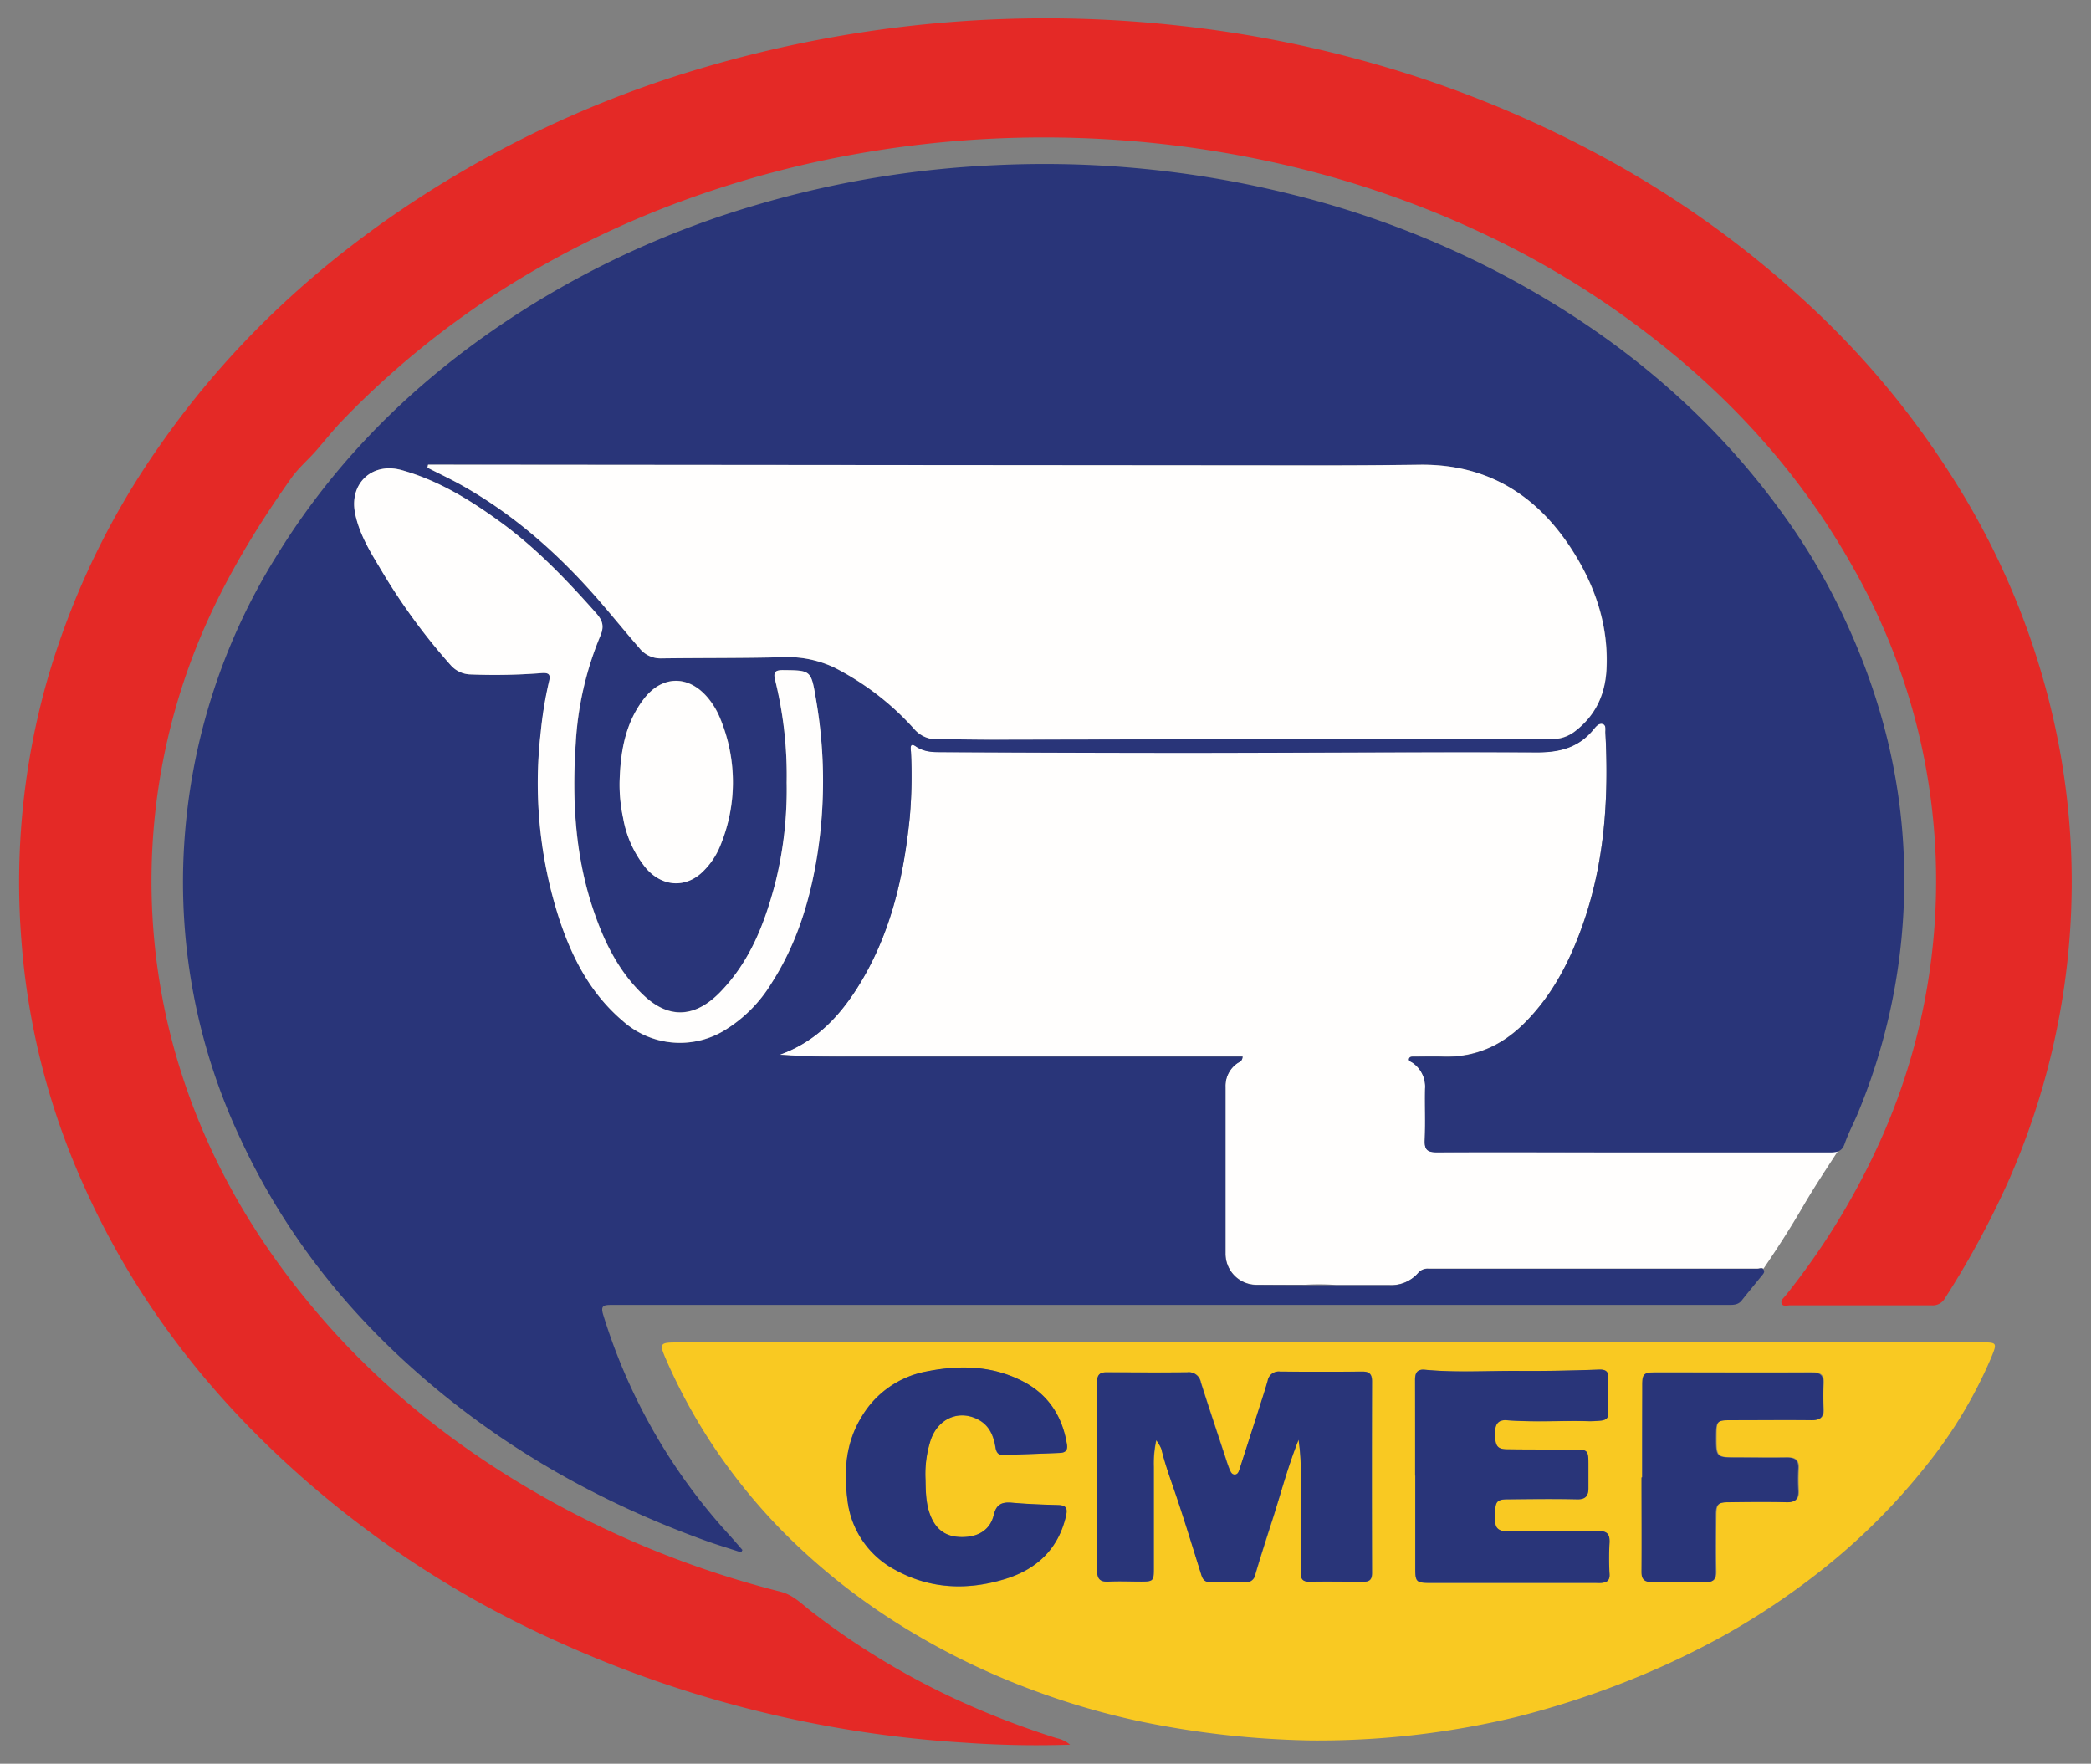 <svg id="Layer_1" data-name="Layer 1" xmlns="http://www.w3.org/2000/svg" viewBox="0 0 495 417.52"><rect x="0" y="0" width="495" height="417.52" fill="#808080" stroke="none"/><defs><style>.cls-1{fill:#fffefd;}.cls-2{fill:#293579;}.cls-3{fill:#e42926;}.cls-4{fill:#f9c922;}</style></defs><path class="cls-1" d="M433.42,272.73q-23.84,0-47.65,0c-15.21,0-30.42-.05-45.63,0-2.33,0-2.95-.68-2.86-2.93.18-4,0-8.09.08-12.13a6.84,6.84,0,0,0-3-6.16c-.34-.25-.95-.35-.8-.92s.85-.5,1.33-.5c2.17,0,4.34-.06,6.51,0,7.81.31,14.23-2.61,19.67-8.11,6.31-6.37,10.33-14.06,13.34-22.36,5.43-15,6.47-30.53,5.63-46.28,0-.72.21-1.72-.62-2s-1.55.5-2.05,1.12c-3.52,4.44-8.09,5.63-13.66,5.6-27.2-.13-54.39.1-81.58.12-19.78,0-39.56-.08-59.34-.17-2.06,0-4.07-.06-6-1.37-1.6-1.1-1.16.79-1.14,1.37a112.74,112.74,0,0,1-.27,15.27c-1.45,14.51-4.68,28.5-12.74,41-4.44,6.87-10,12.48-18.1,15.35,7.22.6,14.42.42,21.61.45,7.34,0,14.68,0,22,0h66c-.06,1.12-.76,1.24-1.22,1.56a6.49,6.49,0,0,0-2.82,5.56c0,13.19,0,26.38,0,39.56a7.36,7.36,0,0,0,7.34,7.37q5.82,0,11.63,0a54,54,0,0,1,6.36,0l.81.06H329a8.45,8.45,0,0,0,6.78-2.89,2.91,2.91,0,0,1,2.39-1l78,0c.42,0,.92-.27,1.28.06,3.24-4.76,6.36-9.59,9.29-14.63,2.64-4.53,5.53-8.91,8.39-13.3A5.21,5.21,0,0,1,433.42,272.73Z"/><path class="cls-2" d="M175.47,367.49c-2.73-.9-5.5-1.72-8.21-2.69-25-9-47.83-21.8-67.87-39.33-18-15.69-32.4-34.15-42.45-55.85a142.53,142.53,0,0,1-13.37-69.16A146.25,146.25,0,0,1,65.22,132C80.41,107.13,101,87.66,125.63,72.31a216.62,216.62,0,0,1,52.92-23.65,236.88,236.88,0,0,1,57-9.56,241.86,241.86,0,0,1,69.28,6.68,220.13,220.13,0,0,1,49.5,18.5c27.83,14.5,51.43,33.94,69.46,59.83a149.4,149.4,0,0,1,11.86,20.26c9.77,20.16,15.15,41.37,15.14,63.85A143.41,143.41,0,0,1,439.61,264c-1,2.28-2.13,4.47-2.94,6.79-.6,1.72-1.69,2-3.25,2q-23.84,0-47.65,0c-15.21,0-30.42-.05-45.63,0-2.33,0-2.95-.68-2.86-2.93.18-4,0-8.09.08-12.13a6.84,6.84,0,0,0-3-6.16c-.34-.25-.95-.35-.8-.92s.85-.5,1.33-.5c2.17,0,4.34-.06,6.51,0,7.81.31,14.23-2.61,19.67-8.11,6.31-6.37,10.33-14.06,13.34-22.36,5.44-15,6.47-30.53,5.63-46.28,0-.72.21-1.72-.62-2s-1.55.5-2.05,1.12c-3.52,4.44-8.09,5.63-13.66,5.6-27.2-.13-54.39.1-81.58.12-19.78,0-39.56-.08-59.34-.17-2.06,0-4.07-.06-6-1.37-1.6-1.1-1.16.79-1.14,1.37a112.74,112.74,0,0,1-.27,15.27c-1.45,14.51-4.68,28.5-12.74,41-4.44,6.87-10,12.48-18.1,15.35,7.22.6,14.42.42,21.61.45,7.34,0,14.68,0,22,0h66c-.06,1.12-.76,1.24-1.22,1.56a6.49,6.49,0,0,0-2.82,5.56c0,13.19,0,26.38,0,39.56a7.36,7.36,0,0,0,7.34,7.37c10.49.08,21,.06,31.47.06a8.45,8.45,0,0,0,6.78-2.89,2.91,2.91,0,0,1,2.39-1l78,0c.48,0,1.08-.36,1.43.25s-.24,1.1-.59,1.54c-1.55,1.92-3.13,3.83-4.66,5.76-.82,1-1.93,1-3.06,1H377.76q-116.53,0-233.07,0c-1.86,0-2.55.23-1.88,2.37a136.18,136.18,0,0,0,29.57,51.8c1.14,1.26,2.25,2.55,3.37,3.83ZM101.33,110l-.17.71c2.71,1.38,5.46,2.67,8.11,4.15,12.21,6.86,22.56,16,31.76,26.44,3.5,4,6.83,8.12,10.31,12.13a6.36,6.36,0,0,0,5.08,2.43c9.58-.13,19.17,0,28.75-.28a25.93,25.93,0,0,1,12.38,2.48,65,65,0,0,1,18.89,14.57A7,7,0,0,0,222,175c4.34,0,8.69.08,13,.08Q301.2,175,367.37,175A8.79,8.79,0,0,0,373,173c4.83-3.74,7.07-8.76,7.34-14.75.46-9.75-2.38-18.67-7.39-26.87C364.53,117.65,352.6,109.8,336,110q-11.79.15-23.59.15-103.92-.06-207.85-.17Zm84.9,75.24a91.87,91.87,0,0,1-2.68,23.82c-2.51,9.53-6,18.55-13.09,25.85-5.78,5.9-12.06,6.38-18.05.72s-9.58-13.09-12.15-20.91c-4.13-12.59-4.81-25.56-3.95-38.65a77.28,77.28,0,0,1,5.8-25.47c1-2.43.48-3.78-1-5.5-6.91-7.79-14.08-15.3-22.53-21.46-7.22-5.27-14.78-9.94-23.5-12.36-6.92-1.92-12.38,3.14-11,10.2.94,4.71,3.37,8.77,5.8,12.81a146,146,0,0,0,16.86,23.2,6.47,6.47,0,0,0,4.73,2.17,143.17,143.17,0,0,0,16.83-.32c1.51-.09,2.12.21,1.73,1.84a92.87,92.87,0,0,0-2,12.18,104.2,104.2,0,0,0,4.41,44.36c3.07,9.18,7.44,17.55,15,24a20.3,20.3,0,0,0,23.61,2.47,33.12,33.12,0,0,0,11.56-11.4c6-9.27,9.13-19.54,10.86-30.39a113.36,113.36,0,0,0-.35-37.08c-1.13-6.68-1.2-6.6-7.77-6.67-1.92,0-2.32.54-1.86,2.37A94.31,94.31,0,0,1,186.23,185.24Zm-39.55-.36a37.34,37.34,0,0,0,.85,8.7,25.66,25.66,0,0,0,5.41,11.91c3.92,4.54,9.67,4.8,13.74.55a17.67,17.67,0,0,0,3.64-5.36,39.29,39.29,0,0,0,.2-30.6,18.26,18.26,0,0,0-3-5c-4.55-5.35-10.77-5.24-15.06.32C148,171.16,146.89,177.89,146.68,184.88Z"/><path class="cls-3" d="M253.31,413a240.93,240.93,0,0,1-24.9-.47,273.13,273.13,0,0,1-98.23-24.76,237.44,237.44,0,0,1-65.95-44.75C45.42,325,30.3,304.23,19.69,280.32A172,172,0,0,1,5.08,222.74a175.23,175.23,0,0,1,6.37-62.66A186.41,186.41,0,0,1,38,105.21c17-24.31,38.48-43.94,63.46-59.8A255.48,255.48,0,0,1,165.6,16.28,287.33,287.33,0,0,1,280.24,6.21a276.91,276.91,0,0,1,44.89,8.84,265.23,265.23,0,0,1,58.46,24.39A238.51,238.51,0,0,1,427.18,71.2a204.14,204.14,0,0,1,34.19,40.52,181.22,181.22,0,0,1,25.1,60.17,173.71,173.71,0,0,1,2.28,61,176.52,176.52,0,0,1-13.47,47.09,211.57,211.57,0,0,1-14.87,27.37,3.29,3.29,0,0,1-3.14,1.66c-11.16,0-22.33,0-33.49,0-.7,0-1.67.37-2-.4s.46-1.34.91-1.9A170.43,170.43,0,0,0,444,272.48a149.82,149.82,0,0,0-5.11-137.76c-12.2-21.88-28.55-40.1-48.37-55.36a211,211,0,0,0-35.73-22.3,234.6,234.6,0,0,0-52.15-18.37A253.69,253.69,0,0,0,192,38.59a242.55,242.55,0,0,0-35.79,11,222.38,222.38,0,0,0-39.41,20.35,207.16,207.16,0,0,0-35.6,29.45c-2.25,2.31-4.22,4.83-6.32,7.24-1.93,2.22-4.17,4.07-5.93,6.55-9.39,13.25-17.61,27.1-23.37,42.33a149.78,149.78,0,0,0-5.19,89.6c5.91,23.22,16.86,43.87,32,62.41C89,328,109.4,344,132.54,356.52a227.2,227.2,0,0,0,52.19,20.27c3,.76,4.94,2.8,7.13,4.51a178.76,178.76,0,0,0,37.89,22.51,200.68,200.68,0,0,0,20.38,7.65A7.1,7.1,0,0,1,253.31,413Z"/><path class="cls-4" d="M314.86,317.77H468.79c4,0,4.07,0,2.56,3.66a108.14,108.14,0,0,1-15.16,25.28A152,152,0,0,1,430.7,372.1a174,174,0,0,1-21.52,14.46,195.63,195.63,0,0,1-22.56,10.84,210.21,210.21,0,0,1-27.82,9.09A200.87,200.87,0,0,1,310.39,412a217,217,0,0,1-40.27-4.46,178.09,178.09,0,0,1-25.59-7.44A171.86,171.86,0,0,1,210.44,383a152.14,152.14,0,0,1-25.95-21.29,139.44,139.44,0,0,1-16.2-20.24A133.1,133.1,0,0,1,158,322.56c-2.12-4.79-2-4.77,2.91-4.77H314.86Zm-7.45,23.05a50.22,50.22,0,0,1,.57,8c0,7.79,0,15.58,0,23.37,0,1.61.42,2.28,2.14,2.25,4.19-.09,8.39,0,12.59,0,1.44,0,2.14-.4,2.13-2.05q-.06-22.69,0-45.4c0-1.6-.54-2.31-2.22-2.3q-9.78.1-19.55,0a2.63,2.63,0,0,0-2.92,2.17c-.51,1.8-1.09,3.58-1.66,5.36q-2.5,7.8-5,15.58c-.19.57-.4,1.23-1.11,1.26s-1-.62-1.23-1.16c-.32-.76-.58-1.54-.83-2.32-2-6.11-4.06-12.21-6-18.35a2.88,2.88,0,0,0-3.21-2.37c-6.37.09-12.74.06-19.11,0-1.64,0-2.26.64-2.22,2.29.07,3.14,0,6.29,0,9.43,0,11.69.05,23.38,0,35.07,0,2.19.7,2.88,2.83,2.75,2.54-.16,5.09,0,7.64,0,2.75,0,2.94-.18,2.94-2.94q0-12.14,0-24.28a25.36,25.36,0,0,1,.58-6.25,9.43,9.43,0,0,1,1.21,2.05c.67,2.81,1.59,5.53,2.54,8.27,2.48,7.13,4.67,14.36,6.93,21.57.34,1.06.85,1.71,2,1.7,2.85,0,5.7,0,8.54,0a2,2,0,0,0,2.14-1.54c1.35-4.59,2.82-9.15,4.29-13.71C303.27,353.3,304.86,347.22,307.41,340.82Zm27.6,8.5h0q0,10.89,0,21.79c0,3.42.2,3.62,3.67,3.62h38.85c.53,0,1.06,0,1.57,0,1.25-.14,2-.56,1.89-2.12a63.16,63.16,0,0,1,0-7.41c.09-2.1-.61-2.82-2.84-2.77-7.1.16-14.22.06-21.33.08-1.74,0-3-.49-2.89-2.52,0-.67,0-1.34,0-2,0-2.53.51-3.05,3-3.06,5.46,0,10.93-.09,16.39,0,2.05.06,2.69-.82,2.67-2.62s0-3.44,0-5.16c0-4,0-4-4-4-5.09,0-10.18,0-15.27-.05-2.46,0-2.89-.89-2.81-4.24,0-1.93.95-2.78,2.77-2.64,6.28.48,12.56.08,18.84.21a23.74,23.74,0,0,0,3.57-.14c1.27-.18,1.63-.72,1.62-1.88,0-2.69,0-5.39,0-8.08,0-1.58-.48-2.15-2.21-2.09-6.26.22-12.52.36-18.78.31-7.48-.06-15,.44-22.43-.28-1.81-.17-2.34.7-2.33,2.39C335,334.2,335,341.76,335,349.32Zm-115.91,1a26.26,26.26,0,0,1,1.23-9.53c1.83-5.12,6.84-7.15,11.37-4.64,2.51,1.39,3.5,3.81,3.93,6.47.2,1.23.63,1.91,2,1.84,4.41-.19,8.83-.32,13.24-.51,1.23-.05,1.9-.51,1.67-2-1.05-6.56-4.34-11.7-10.16-14.79-7.23-3.86-15-4.08-23-2.5A22.63,22.63,0,0,0,204,335.34c-3.72,6-4.31,12.64-3.43,19.48a21.47,21.47,0,0,0,11.33,16.83c8.22,4.54,17.05,4.89,25.89,2.2,7.49-2.27,12.71-7.07,14.55-15,.41-1.76,0-2.49-1.83-2.54-3.66-.1-7.33-.24-11-.56-2.36-.2-3.68.37-4.28,2.93-.77,3.22-3.27,4.94-6.54,5.17-3.5.25-6.33-.75-8-4.08C219.2,356.75,219.15,353.54,219.1,350.32Zm169.65-.62h0c0,7.41,0,14.83,0,22.24,0,1.84.62,2.56,2.47,2.52q6.4-.1,12.81,0c1.78,0,2.33-.7,2.3-2.41-.09-4.5-.07-9,0-13.49,0-2.52.53-3,3.09-3,4.57,0,9.14-.07,13.71,0,2.08.05,2.84-.8,2.72-2.8a44.4,44.4,0,0,1,0-5.16c.11-2-.81-2.65-2.68-2.62-3.89.06-7.79,0-11.68,0-5.14,0-5.14,0-5.12-5,0-3.77.11-3.85,4-3.84,6.22,0,12.44,0,18.65,0,2,0,2.89-.67,2.74-2.76a40.65,40.65,0,0,1,0-5.84c.13-2.09-.73-2.71-2.76-2.69-12.36.07-24.72,0-37.08,0-2.67,0-3,.31-3,3C388.73,335.17,388.75,342.43,388.75,349.7Z"/><path class="cls-1" d="M101.33,110h3.26q103.92.09,207.85.17,11.79,0,23.59-.15c16.57-.22,28.5,7.63,36.88,21.38,5,8.2,7.85,17.12,7.39,26.87-.27,6-2.51,11-7.34,14.75a8.79,8.79,0,0,1-5.59,1.93q-66.18,0-132.35.15c-4.34,0-8.69-.11-13-.08a7,7,0,0,1-5.55-2.39,65,65,0,0,0-18.89-14.57,25.93,25.93,0,0,0-12.38-2.48c-9.58.24-19.17.15-28.75.28a6.36,6.36,0,0,1-5.08-2.43c-3.48-4-6.81-8.14-10.31-12.13-9.2-10.47-19.55-19.58-31.76-26.44-2.65-1.48-5.4-2.77-8.11-4.15Z"/><path class="cls-1" d="M186.22,185.24A93.87,93.87,0,0,0,183.5,161c-.46-1.83-.06-2.38,1.86-2.37,6.57.07,6.64,0,7.77,6.67a113.36,113.36,0,0,1,.35,37.08c-1.73,10.85-4.9,21.12-10.86,30.39a33.12,33.12,0,0,1-11.56,11.4,20.3,20.3,0,0,1-23.61-2.47c-7.58-6.42-11.95-14.79-15-24A104.2,104.2,0,0,1,128,173.36a92.87,92.87,0,0,1,2-12.18c.39-1.63-.22-1.93-1.73-1.84a143.17,143.17,0,0,1-16.83.32,6.47,6.47,0,0,1-4.73-2.17,146,146,0,0,1-16.86-23.2c-2.43-4-4.86-8.1-5.8-12.81-1.41-7.06,4.05-12.12,11-10.2,8.72,2.42,16.28,7.09,23.5,12.36,8.45,6.16,15.62,13.67,22.53,21.46,1.52,1.72,2.07,3.07,1,5.5a77.28,77.28,0,0,0-5.8,25.47c-.86,13.09-.18,26.06,3.95,38.65,2.57,7.82,6.05,15.14,12.15,20.91s12.27,5.18,18.05-.72c7.13-7.3,10.58-16.32,13.09-25.85A91.43,91.43,0,0,0,186.22,185.24Z"/><path class="cls-1" d="M146.68,184.88c.21-7,1.34-13.72,5.75-19.45,4.29-5.56,10.51-5.67,15.06-.32a18.26,18.26,0,0,1,3,5,39.29,39.29,0,0,1-.2,30.6,17.67,17.67,0,0,1-3.64,5.36c-4.07,4.25-9.82,4-13.74-.55a25.66,25.66,0,0,1-5.41-11.91A37.34,37.34,0,0,1,146.68,184.88Z"/><path class="cls-2" d="M307.41,340.82c-2.55,6.4-4.14,12.48-6.06,18.45-1.47,4.56-2.94,9.12-4.29,13.71a2,2,0,0,1-2.14,1.54c-2.84,0-5.69,0-8.54,0-1.17,0-1.68-.64-2-1.7-2.26-7.21-4.45-14.44-6.93-21.57-.95-2.74-1.87-5.46-2.54-8.27a9.43,9.43,0,0,0-1.21-2.05,25.36,25.36,0,0,0-.58,6.25q0,12.15,0,24.28c0,2.76-.19,2.93-2.94,2.94-2.55,0-5.1-.12-7.64,0-2.13.13-2.85-.56-2.83-2.75.09-11.69,0-23.38,0-35.07,0-3.14.08-6.29,0-9.43,0-1.65.58-2.3,2.22-2.29,6.37,0,12.74.07,19.11,0a2.88,2.88,0,0,1,3.21,2.37c1.94,6.14,4,12.24,6,18.35.25.78.51,1.56.83,2.32.24.54.52,1.19,1.23,1.16s.92-.69,1.11-1.26q2.52-7.79,5-15.58c.57-1.78,1.15-3.56,1.66-5.36a2.63,2.63,0,0,1,2.92-2.17q9.78.07,19.55,0c1.68,0,2.22.7,2.22,2.3q-.07,22.69,0,45.4c0,1.65-.69,2.06-2.13,2.05-4.2,0-8.4-.1-12.59,0-1.72,0-2.16-.64-2.14-2.25.06-7.79,0-15.58,0-23.37A50.22,50.22,0,0,0,307.41,340.82Z"/><path class="cls-2" d="M335,349.32c0-7.56,0-15.12,0-22.68,0-1.69.52-2.56,2.33-2.39,7.47.72,14.95.22,22.43.28,6.26.05,12.52-.09,18.78-.31,1.73-.06,2.24.51,2.21,2.09-.06,2.69-.06,5.39,0,8.08,0,1.16-.35,1.7-1.62,1.88a23.74,23.74,0,0,1-3.57.14c-6.28-.13-12.56.27-18.84-.21-1.82-.14-2.73.71-2.77,2.64-.08,3.35.35,4.2,2.81,4.24,5.09.07,10.18.05,15.27.05,4,0,4,0,4,4,0,1.72,0,3.44,0,5.16s-.62,2.68-2.67,2.62c-5.46-.13-10.93-.06-16.39,0-2.5,0-3,.53-3,3.06,0,.68,0,1.35,0,2-.07,2,1.15,2.53,2.89,2.52,7.11,0,14.23.08,21.33-.08,2.23,0,2.93.67,2.84,2.77a63.16,63.16,0,0,0,0,7.41c.11,1.56-.64,2-1.89,2.12-.51.05-1,0-1.57,0H338.71c-3.47,0-3.67-.2-3.67-3.62q0-10.89,0-21.79Z"/><path class="cls-2" d="M219.1,350.32c.05,3.22.1,6.43,1.61,9.42,1.69,3.33,4.52,4.33,8,4.08,3.27-.23,5.77-1.95,6.54-5.17.6-2.56,1.92-3.13,4.28-2.93,3.65.32,7.32.46,11,.56,1.88.05,2.24.78,1.83,2.54-1.84,8-7.06,12.76-14.55,15-8.84,2.69-17.67,2.34-25.89-2.2a21.47,21.47,0,0,1-11.33-16.83c-.88-6.84-.29-13.47,3.43-19.48a22.63,22.63,0,0,1,15.4-10.67c7.91-1.58,15.72-1.36,23,2.5,5.82,3.09,9.11,8.23,10.16,14.79.23,1.48-.44,1.94-1.67,2-4.41.19-8.83.32-13.24.51-1.36.07-1.79-.61-2-1.84-.43-2.66-1.42-5.08-3.93-6.47-4.53-2.51-9.54-.48-11.37,4.64A26.26,26.26,0,0,0,219.1,350.32Z"/><path class="cls-2" d="M388.75,349.7c0-7.27,0-14.53,0-21.79,0-2.64.36-3,3-3,12.36,0,24.72,0,37.08,0,2,0,2.89.6,2.76,2.69a40.65,40.65,0,0,0,0,5.84c.15,2.09-.73,2.78-2.74,2.76-6.21-.07-12.43,0-18.65,0-3.85,0-3.94.07-4,3.84,0,5,0,5,5.12,5,3.89,0,7.79.05,11.68,0,1.87,0,2.79.62,2.68,2.62a44.4,44.4,0,0,0,0,5.16c.12,2-.64,2.85-2.72,2.8-4.57-.11-9.14-.06-13.71,0-2.56,0-3.07.47-3.09,3,0,4.5-.06,9,0,13.49,0,1.71-.52,2.44-2.3,2.41q-6.4-.12-12.81,0c-1.85,0-2.49-.68-2.47-2.52.06-7.41,0-14.83,0-22.24Z"/></svg>